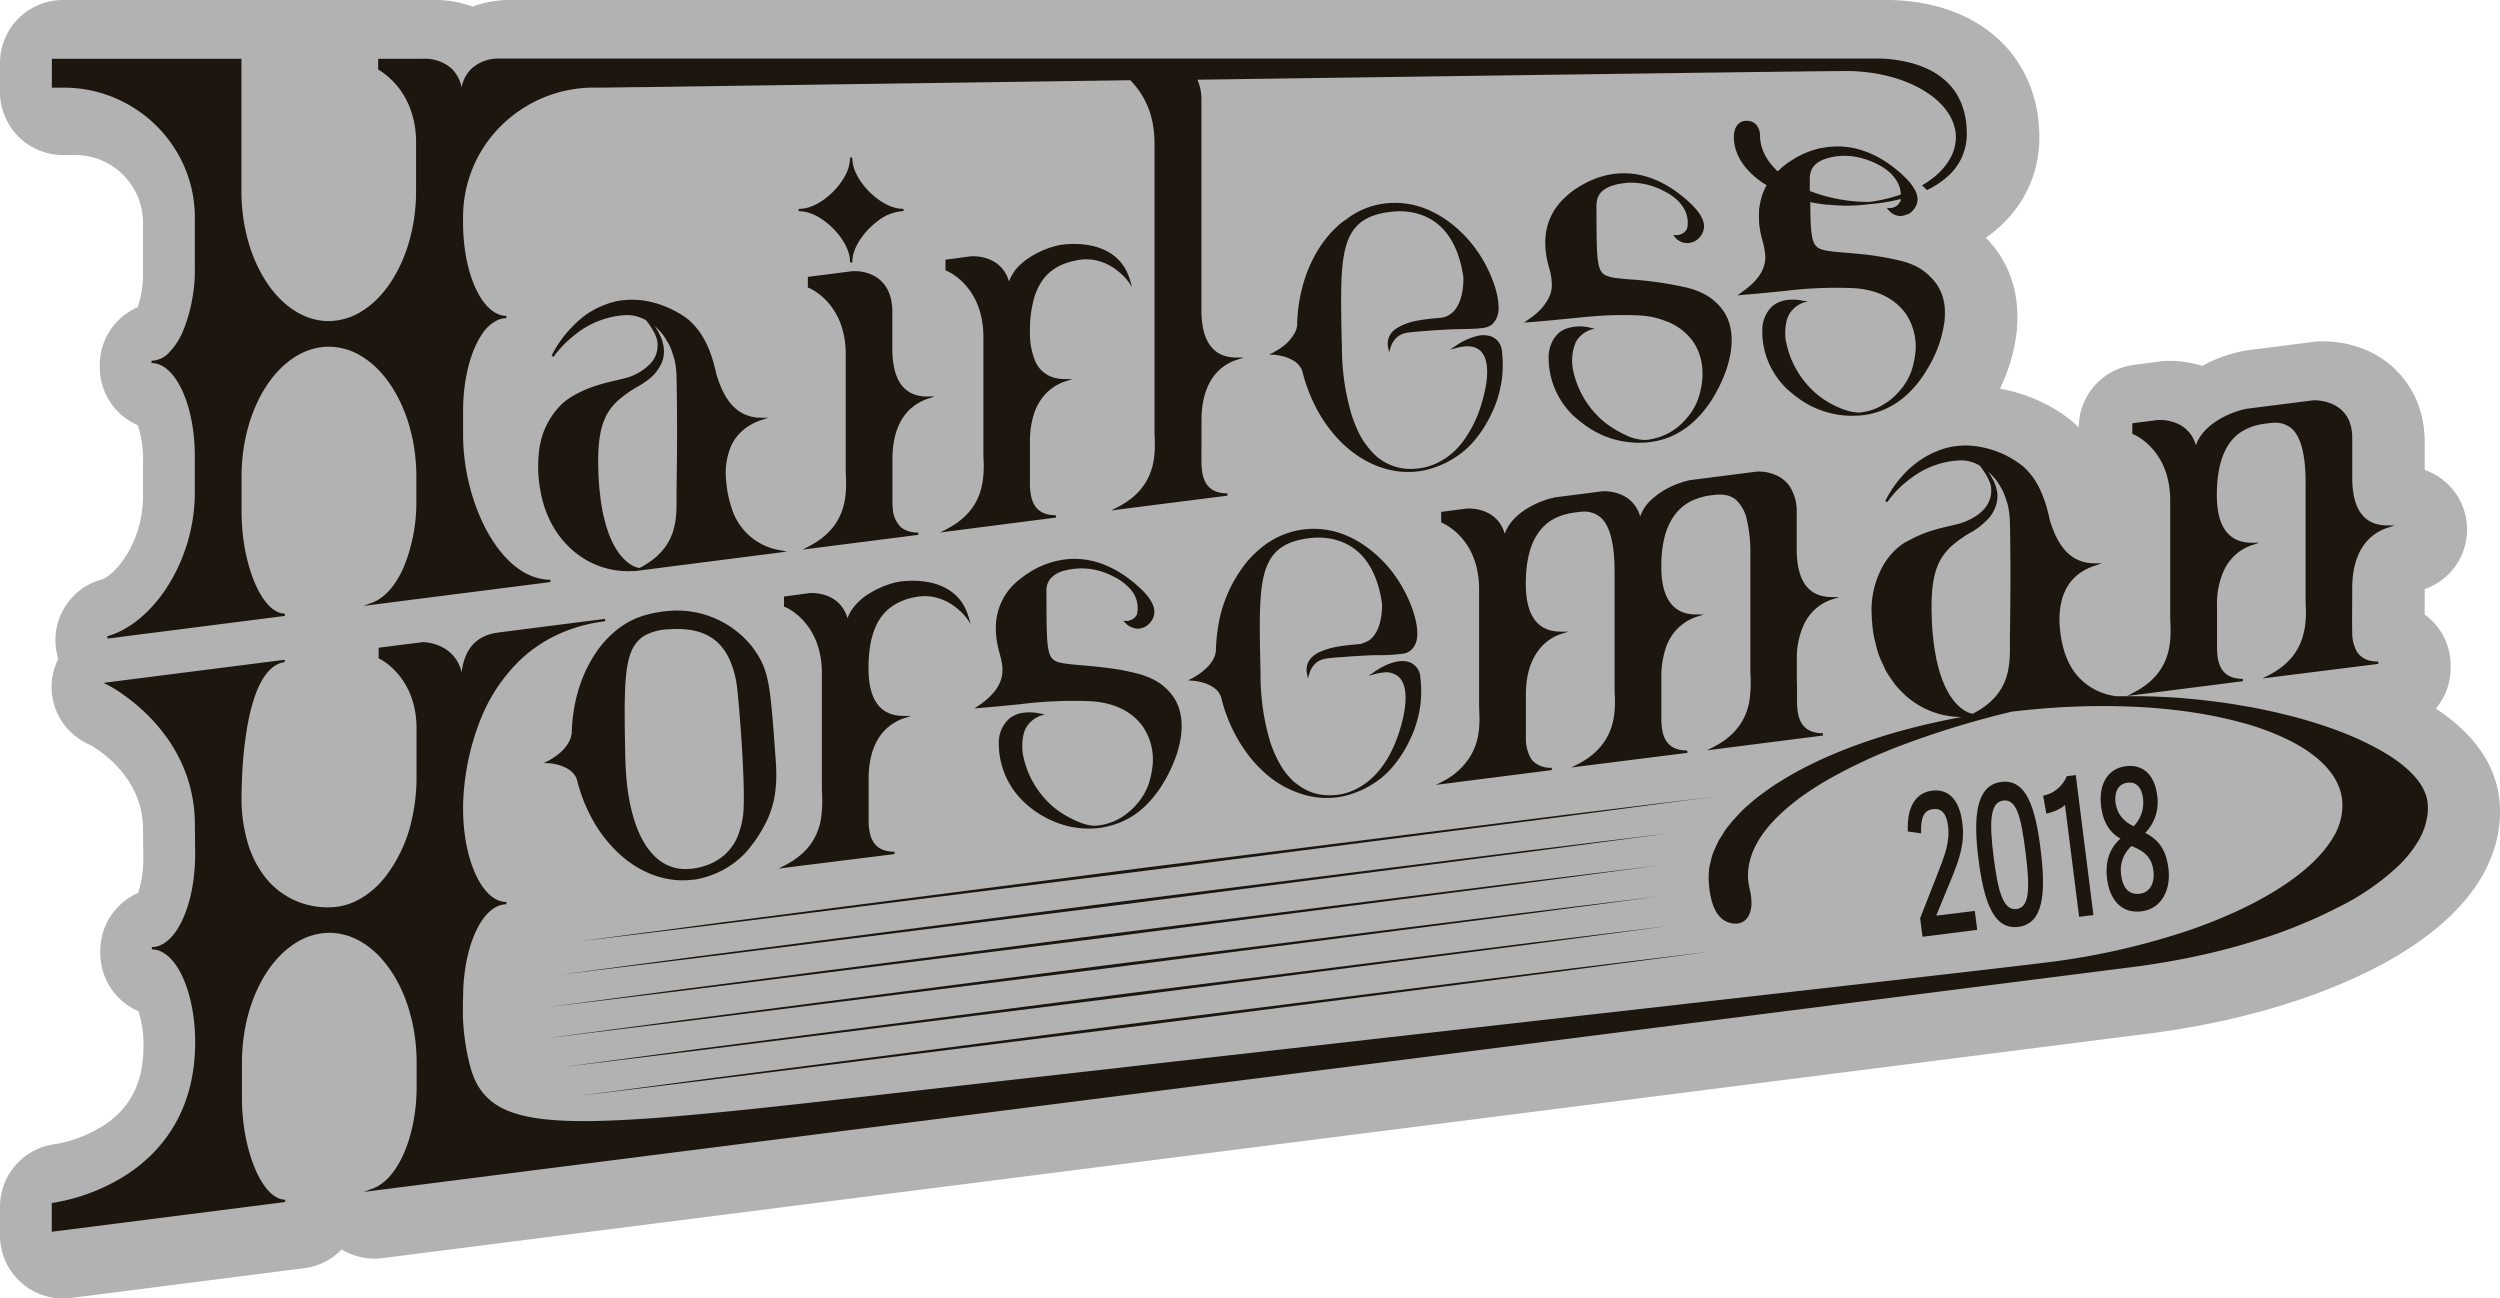 <svg xmlns="http://www.w3.org/2000/svg" viewBox="0 0 723 375.51"><g id="fed968cb-74dd-4b89-a2d2-bfba54cbdd8b" data-name="Warstwa 2"><g id="b4f2e8dc-1909-4b30-bf63-b5963f025b4b" data-name="Warstwa 1"><path d="M722.77,230.89c-1.15-9.61-6.93-18.09-17.19-25.22-.36-.26-.77-.5-1.15-.75A18.14,18.14,0,0,0,708.7,192l0-.67a18.22,18.22,0,0,0-7.48-13.6c0-1.75,0-6.32,0-6.37,0-.39,0-.72,0-1a18.23,18.23,0,0,0,0-34.45v-8c0-10.76-4.73-17.5-8.69-21.26C685,99.49,675.69,98.72,672,98.72c-.82,0-1.32,0-1.45,0-.4,0-.8.06-1.19.11l-19.57,2.49a41.65,41.65,0,0,0-12.93,4.5,30.79,30.79,0,0,0-9.45-1.45,20.92,20.92,0,0,0-2.21.09l-.73.08-7.38,1a18.21,18.21,0,0,0-15.91,18.07v0l-.2-.2-.14-.13c-3.28-3.29-11.58-9-22.45-10.85,6.83-14.34,6.76-28.74-.41-39.23a34.88,34.88,0,0,0-3.66-4.43c10.14-7.15,15.71-17.73,15.46-29.9-.24-11.15-4.4-20.73-12-27.69C567.11,1.46,553.08,0,545.68,0c-.72,0-1.31,0-1.77,0H147.3a30.6,30.6,0,0,0-10.64,1.92A30.5,30.5,0,0,0,126,0H18.23A18.23,18.23,0,0,0,0,18.26v8.35A18.23,18.23,0,0,0,18.23,44.84h3.33a19.6,19.6,0,0,1,19.8,19.33v14.5a31.36,31.36,0,0,1-1.5,10.15,18.23,18.23,0,0,0-11,16.73v.68a18.24,18.24,0,0,0,11,16.74,31.26,31.26,0,0,1,1.5,10.15v10.15c0,14.76-9,23.5-11.8,24.26a18.22,18.22,0,0,0-13.18,21.14l.13.66c.08.42.24.81.35,1.22A18.08,18.08,0,0,0,25.19,215l.82.4c1.29.7,15.3,8.64,15.35,24.28l.08,8.41a31,31,0,0,1-1.5,10.15A18.23,18.23,0,0,0,29,275v.68a18.23,18.23,0,0,0,11,16.73,31.08,31.08,0,0,1,1.5,10.15c0,10.6-3.91,18.2-12,23.23a39.38,39.38,0,0,1-13.3,5.07H16.1A18.23,18.23,0,0,0,0,348.93v8.35a18.21,18.21,0,0,0,18.23,18.23,19.89,19.89,0,0,0,2.31-.14L88,366.76a18.19,18.19,0,0,0,10.81-5.43A18.19,18.19,0,0,0,108.3,364a20.22,20.22,0,0,0,2.32-.15l29.73-3.79,479.18-60.91c26.71-3.2,51.59-10.53,70.05-20.64C721.34,261.14,724,241.21,722.77,230.89Z" fill="#b2b2b2"/><path d="M560,264.8l0-.12,3.9-9.46c2.88-6.95,4.37-11.29,3.61-17.27-.85-6.76-4.09-9.88-8.77-9.29-4.28.54-7.34,4.11-7,11.8l3.83.54c-.09-3.91.45-6.65,3.46-7,2.33-.29,3.87,1.1,4.33,4.74.6,4.75-.79,8.33-3.5,15.2l-4.55,11.6.67,5.37,15.83-2-.69-5.48Z" fill="#1d160f"/><path d="M578.8,226.13c-7.19.91-8.23,9.62-6.65,22.14s4.38,20.69,11.57,19.78,8.06-9.54,6.4-22.62C588.62,233.52,586,225.22,578.8,226.13Zm4.38,36.76c-3.92.5-5.39-5.28-6.62-15.07-1.28-10.11-1.08-15.82,2.81-16.31s5.16,5,6.4,14.81C587.07,256.61,587.06,262.4,583.18,262.89Z" fill="#1d160f"/><path d="M597.7,224.48a9.32,9.32,0,0,1-6.82,5.63l.91,5.17c1.2-.15,4.3-1.28,5.4-2.5l4.09,32.37,4.14-.52-5.11-40.48Z" fill="#1d160f"/><path d="M619.37,263.55c5.67-.72,8.53-6.13,7.73-12.45-.76-6-3.27-8.39-6.68-10.23a12.81,12.81,0,0,0,3.42-10.94c-.72-5.7-4-9-9.06-8.34s-8,5-7.1,11.85c.53,4.2,2.45,7.42,5.57,9.07-3,2.71-4.54,6.37-3.87,11.68C610.1,259.89,613.27,264.32,619.37,263.55Zm-7.55-31.48c-.4-3.19.94-5.4,3.41-5.71,2.65-.34,4.13,1.41,4.52,4.54a9.74,9.74,0,0,1-2.7,8.06C614.41,237.65,612.28,235.7,611.82,232.07Zm1.63,21a9.22,9.22,0,0,1,3-8.4c2.69,1.14,5.74,2.52,6.32,7.1.39,3.13-.65,6.28-3.95,6.69S613.88,256.52,613.45,253.11Z" fill="#1d160f"/><polygon points="453.74 235.51 412.73 240.66 330.7 250.97 248.71 261.58 207.72 266.89 166.74 272.34 207.77 267.33 248.79 262.18 330.81 251.87 412.8 241.26 453.79 235.95 494.77 230.5 453.74 235.51" fill="#1d160f"/><polygon points="402.7 250.87 322.4 260.96 242.14 271.35 202.01 276.55 161.9 281.89 202.07 276.99 242.22 271.94 322.52 261.86 402.78 251.47 442.91 246.27 483.02 240.93 442.86 245.83 402.7 250.87" fill="#1d160f"/><polygon points="238.89 281.3 319.17 271.21 399.41 260.83 439.53 255.63 479.63 250.29 439.47 255.19 399.33 260.23 319.05 270.32 238.81 280.71 198.69 285.9 158.59 291.24 198.75 286.34 238.89 281.3" fill="#1d160f"/><polygon points="238.89 290.23 319.17 280.15 399.41 269.76 439.53 264.56 479.63 259.23 439.47 264.13 399.33 269.17 319.05 279.25 238.81 289.64 198.69 294.84 158.59 300.17 198.75 295.27 238.89 290.23" fill="#1d160f"/><polygon points="242.22 298.74 322.52 288.65 402.78 278.26 442.91 273.06 483.02 267.73 442.86 272.63 402.7 277.67 322.4 287.76 242.14 298.15 202.01 303.34 161.9 308.68 202.07 303.78 242.22 298.74" fill="#1d160f"/><polygon points="248.79 306.83 330.81 296.52 412.8 285.92 453.79 280.61 494.77 275.16 453.74 280.17 412.73 285.32 330.7 295.63 248.71 306.24 207.72 311.55 166.74 317 207.77 311.98 248.79 306.83" fill="#1d160f"/><path d="M165.34,212.15h0c0,.14-.08.28-.1.42a6.69,6.69,0,0,1-.7,1.95,9.91,9.91,0,0,1-1.37,2c-.07.07-.12.16-.19.23a17,17,0,0,1-2.81,2.31c-.6.4-1.13.71-1.43.87l-.3.16-1.19.58,1.33.06.34,0c1.48.15,7.26,1,8.08,5.36h0a47,47,0,0,0,4.75,11.63,39.37,39.37,0,0,0,7.11,9c5.37,5,11.87,7.87,18.6,7.87h0a22.93,22.93,0,0,0,3-.19l.34,0a26.55,26.55,0,0,0,11.64-4.94,24.71,24.71,0,0,0,4.76-4.77,38.3,38.3,0,0,0,5-8.29c2-4.69,2.65-9.62,2.14-16.51l-.16-2.26c-1.5-20.33-1.77-24-6.65-30.58a27.78,27.78,0,0,0-23.92-10.39,34.69,34.69,0,0,0-6.9,1.21C174.46,181.2,165.69,195.31,165.34,212.15Zm18-25.22a8.58,8.58,0,0,1,3.19-3.17,15.41,15.41,0,0,1,6.59-1.76h.12c.88-.06,1.74-.1,2.56-.1,6.42,0,11,2.08,13.87,6.45a16.85,16.85,0,0,1,1.55,2.89,29.07,29.07,0,0,1,1.93,7.46c.54,4.24,2.39,26.76,1.88,35.62a24.08,24.08,0,0,1-.6,4.07c-.13.57-.3,1.08-.46,1.61a14.67,14.67,0,0,1-7.48,9.31,18.31,18.31,0,0,1-6.37,1.92H200a17.44,17.44,0,0,1-1.75.1c-9.23,0-15.36-9.3-17-25.26q-.34-3.42-.42-7.25l-.06-3.33c-.12-6.29-.18-11.47,0-15.72,0-1.06.1-2.06.17-3C181.24,192.37,182,189.21,183.3,186.93Z" fill="#1d160f"/><path d="M231.29,61.11c6.25,0,14.53,8.28,14.53,14.53a.34.34,0,0,0,.34.34h0a.34.34,0,0,0,.34-.34c0-3.9,3.23-8.6,7.18-11.58a13,13,0,0,1,7.34-3,.34.34,0,0,0,.34-.34h0a.34.34,0,0,0-.34-.33c-6.24,0-14.52-8.29-14.52-14.53a.34.34,0,0,0-.34-.34h0a.34.34,0,0,0-.34.34,10.77,10.77,0,0,1-1.39,4.9c-2.63,5-8.46,9.63-13.14,9.63a.34.34,0,0,0-.34.33h0A.34.34,0,0,0,231.29,61.11Z" fill="#1d160f"/><path d="M188.24,105a15.44,15.44,0,0,1-6.68,4.15c-.84.26-1.89.51-3.11.79-3.71.86-8.78,2-13.57,5.06a14.59,14.59,0,0,0-1.31.94,17.56,17.56,0,0,0-1.67,1.5,22.32,22.32,0,0,0-6,13,38.17,38.17,0,0,0,.42,11.64,33.35,33.35,0,0,0,1.29,5c3.82,11,13.16,18.11,24.1,18.11h0c.53,0,1.08-.07,1.63-.1l-.28.14h0l40.65-5.21,3.91-.5-2-.4a17.53,17.53,0,0,1-14.09-12.4A32.26,32.26,0,0,1,210,139a20.08,20.08,0,0,1,1.5-10.16,13,13,0,0,1,4.43-5.23,16,16,0,0,1,4.3-2.15l1.39-.45.66-.21h-2.15a11.26,11.26,0,0,1-5.29-1.22c-4.44-2.3-6.48-7.4-7.69-11.48-2.1-9.82-5.63-13.28-7.33-15l-.29-.27c-1.22-1.23-9.5-7.18-19.33-6a15.84,15.84,0,0,0-3.29.64c-.39.11-.81.24-1.26.4a25.88,25.88,0,0,0-4,1.79c-.73.41-1.47.85-2.23,1.38A27.24,27.24,0,0,0,166,94a33.17,33.17,0,0,0-6.48,8.87l.59.34a18.54,18.54,0,0,1,1.37-1.81c.45-.53,1-1.15,1.66-1.82a34.12,34.12,0,0,1,3-2.66,25.71,25.71,0,0,1,14.27-5.76,10.46,10.46,0,0,1,4.82.7l.18.07c.16.06.49.21,1,.46l.43.22a.86.86,0,0,1,.07.1c3.07,3.92,3.19,6,3.2,6.11a7.75,7.75,0,0,1-.75,4.54A8.62,8.62,0,0,1,188.24,105Zm2.21-8.92-.23-.41a16.65,16.65,0,0,0-.93-1.42h0a16.75,16.75,0,0,1,1.87,1.89c.15.18.3.35.45.54A18.31,18.31,0,0,1,193,98.83c.2.34.41.67.59,1a19.87,19.87,0,0,1,1,2.64c.14.46.31.86.43,1.35a24.61,24.61,0,0,1,.63,4.92v0c.35,15.24,0,33.44,0,33.63,0,.46,0,.93,0,1.41h0c.06,6.64.12,14.89-10.66,20.46l-.06,0-.13,0-.23-.05-.13,0a3.25,3.25,0,0,1-.42-.13l-.13-.05a5.34,5.34,0,0,1-.58-.25l-.14-.06c-.22-.11-.45-.24-.7-.39l-.15-.1c-.25-.16-.51-.35-.78-.56l-.17-.13a11,11,0,0,1-.83-.75l-.2-.2c-.27-.28-.55-.6-.84-.94-.07-.1-.15-.18-.22-.28-.27-.35-.55-.74-.82-1.16-.09-.13-.17-.24-.25-.38-.26-.42-.52-.89-.78-1.38l-.27-.51c-.24-.49-.48-1-.71-1.61-.09-.22-.19-.43-.28-.66-.22-.57-.43-1.21-.63-1.85-.1-.28-.19-.54-.28-.84-.19-.65-.36-1.37-.54-2.09-.08-.36-.18-.68-.26-1-.16-.74-.29-1.56-.43-2.38-.07-.42-.16-.8-.22-1.25-.13-.88-.23-1.85-.33-2.81-.05-.45-.12-.85-.16-1.32-.12-1.35-.2-2.8-.26-4.31,0-.13,0-.23,0-.36-.41-11.28,1.23-16.64,5.87-20.8a34.55,34.55,0,0,1,5.67-3.93,23.21,23.21,0,0,0,3-2,12.42,12.42,0,0,0,3.69-4.62,8.63,8.63,0,0,0,.62-4.83c0-.25-.1-.47-.15-.7a11.12,11.12,0,0,0-.38-1.43c-.08-.22-.16-.43-.26-.64A12.52,12.52,0,0,0,190.45,96.12Z" fill="#1d160f"/><path d="M305.39,149.68h0l-.05-.68c-5.61,0-7-3.52-7.39-7.09-.05-.51-.08-1-.09-1.52s0-.87,0-1.42c0-3.31,0-9,0-10.66,0-.28,0-.44,0-.45a26.36,26.36,0,0,1,1.06-7.81,15.13,15.13,0,0,1,4.26-6.93c.13-.12.26-.19.39-.31a13.8,13.8,0,0,1,4.52-2.52l2.05-.66H308a11.93,11.93,0,0,1-2.37-.22,8.4,8.4,0,0,1-6.33-5.19,21,21,0,0,1-1.43-8.4,33.59,33.59,0,0,1,1.24-9.77c2.36-7.74,7.67-9.9,12.45-10.8a14,14,0,0,1,3.23-.24c7.13.33,11.39,6.26,11.44,6.33L327.38,83h0l-.56-1.94c-2.65-9.12-11.16-10.55-16.44-10.51a27.9,27.9,0,0,0-3.86.3,25.87,25.87,0,0,0-8.77,3.62,18.38,18.38,0,0,0-2.94,2.3,12.4,12.4,0,0,0-3,4.64c-2.06-7-8.85-7.34-10.58-7.3h-.41l-7.38,1v3.1l.21.08c.11,0,10.75,4.22,10.75,19.24v33.66l0,.32c0,.79.07,1.62.09,2.49s0,2-.07,3c-.35,5.51-2.33,11.78-10.82,16.11l-.88.45-.85.43h0Z" fill="#1d160f"/><path d="M417.27,91.82c-.44.07-1.12.14-2,.21s-2,.19-3.21.35a35.92,35.92,0,0,0-3.69.67,18.42,18.42,0,0,0-2.77,1,10.53,10.53,0,0,0-1.6.85c-.18.12-.38.22-.54.34a5.76,5.76,0,0,0-1.13,1.13h0a5.06,5.06,0,0,0-.86,4.18l.26,1.36h0l.4-1.32a6.13,6.13,0,0,1,2.26-3.34,5.54,5.54,0,0,1,2.38-1c1.19-.21,5.14-.54,8.89-.78,2.32-.14,4.56-.26,6-.28,6.92-.13,8.88-.16,10.31-1.86a6.48,6.48,0,0,0,.59-.84,7.17,7.17,0,0,0,.82-4c-.16-4.81-3-11.64-6.59-16.47-.1-.16-9.13-13.63-23.75-13.34a22.63,22.63,0,0,0-13.83,4.86c-.44.32-.92.58-1.35.94-7.62,6.33-12.48,17.17-12.73,29.58a6.09,6.09,0,0,1-.43,1.69,12.24,12.24,0,0,1-4.38,4.93c-.61.42-1.1.72-1.48.93s-.6.33-.61.34l-.61.3-.59.28,1.33.06a14.08,14.08,0,0,1,2.45.4,11.55,11.55,0,0,1,2.92,1.1,6.34,6.34,0,0,1,2.43,2.23,5.07,5.07,0,0,1,.63,1.66h0c3.36,12.76,11.24,22.42,20.65,26.45a25.45,25.45,0,0,0,4.82,1.53,23.92,23.92,0,0,0,5,.53,22.89,22.89,0,0,0,3-.19h0a18.19,18.19,0,0,0,2.14-.39,27.26,27.26,0,0,0,9.84-4.59c5.24-3.85,8.35-9.84,9.73-13.06a32,32,0,0,0,2.16-7.32c.06-.34.14-.69.18-1a33.2,33.2,0,0,0,.07-8.17,5,5,0,0,0-2.77-4.34,7.08,7.08,0,0,0-4.69-.19A18.84,18.84,0,0,0,421,100l-1.11.76-.52.35h0l1.91-.5c3.18-.85,5.53-.52,7,1,1.14,1.18,1.74,3.06,1.8,5.53a22.37,22.37,0,0,1-.33,4.14,39.79,39.79,0,0,1-1.14,4.93A34.88,34.88,0,0,1,423,127.8a23.42,23.42,0,0,1-2.19,2.47,19.56,19.56,0,0,1-5.51,3.78,17.82,17.82,0,0,1-2.82,1,18.07,18.07,0,0,1-2,.4l-.22,0h-.08A15.14,15.14,0,0,1,398,131.91a23.33,23.33,0,0,1-5.76-8.36,38.08,38.08,0,0,1-1.4-3.75,68.16,68.16,0,0,1-2.75-19.17L388,97.4c-.18-9.19-.32-16.36.39-21.82.59-4.54,1.77-7.89,4-10.23s5.51-3.66,10.31-4.14c5.25-.53,17.75.26,20.5,18.87,0,.08.34,5.8-2.25,9.29A6.24,6.24,0,0,1,417.27,91.82Zm-30.06-2.88Z" fill="#1d160f"/><path d="M344.85,196.86a14.26,14.26,0,0,1,2.46.4c2.27.55,5.39,1.88,6,5h0a45.19,45.19,0,0,0,8,16.5,36.81,36.81,0,0,0,3.81,4.14,28.85,28.85,0,0,0,13.61,7.34,23.89,23.89,0,0,0,5,.53h0a22.78,22.78,0,0,0,3-.19h0a22.74,22.74,0,0,0,5-1.27,27.5,27.5,0,0,0,4.74-2.24c.73-.44,1.46-.92,2.2-1.47a23.69,23.69,0,0,0,3.54-3.21,34.44,34.44,0,0,0,4.83-7c.56-1.08,1-2.06,1.36-2.86a34,34,0,0,0,1.61-4.74,30.27,30.27,0,0,0,1-7.43,36.17,36.17,0,0,0-.23-4.35,5,5,0,0,0-2.76-4.34c-2.57-1.18-6.43-.21-10.6,2.65l-1.63,1.11,1.91-.51a14.21,14.21,0,0,1,2.22-.41,5.6,5.6,0,0,1,4.76,1.4c2.29,2.35,2.41,7.53.33,14.6-2,6.8-4.88,11.24-7.85,14.12a19.24,19.24,0,0,1-6.46,4.23,16.15,16.15,0,0,1-1.87.61c-.56.14-1,.23-1.37.29l-.65.11-.22,0a18,18,0,0,1-3.43.07,14.61,14.61,0,0,1-8-3.14c-.25-.2-.53-.34-.77-.55a20.54,20.54,0,0,1-4.1-5.07,34.07,34.07,0,0,1-3.06-7A68.14,68.14,0,0,1,364.54,195l-.06-3.24c-.18-9.18-.31-16.35.39-21.81.78-6,2.62-9.89,6.51-12.14a13.47,13.47,0,0,1,1.91-.91c.46-.18.93-.34,1.42-.48a24.59,24.59,0,0,1,4.46-.84c5.26-.53,17.76.25,20.5,18.87a19.36,19.36,0,0,1-.13,3.22c0,.15-.05.3-.07.45-.35,2.44-1.25,5.48-3.57,7.1a5.85,5.85,0,0,1-1.24.56,6.07,6.07,0,0,1-.93.41l-.83.1-1.15.11c-.86.08-1.91.18-3,.33q-1,.12-2,.3a21.88,21.88,0,0,0-4.63,1.33,7.91,7.91,0,0,0-3.26,2.32,5.13,5.13,0,0,0-.87,4.19l.26,1.36h0l.4-1.33a6.54,6.54,0,0,1,1.73-3,5.25,5.25,0,0,1,1.31-.9,6.11,6.11,0,0,1,1.6-.5c.26-.05.68-.1,1.19-.16.84-.09,2-.19,3.22-.3l.32,0c3.47-.28,7.84-.54,10.18-.58A47.39,47.39,0,0,0,406,189a4.44,4.44,0,0,0,1.81-.77,5.13,5.13,0,0,0,1.25-1.47,5.06,5.06,0,0,0,.67-1.77c.93-4.71-2.3-13.07-6.44-18.7,0,0-.21-.32-.58-.8-2.21-2.92-10.64-12.79-23.17-12.55a23.78,23.78,0,0,0-15.11,5.75,29.07,29.07,0,0,0-3.59,3.52,39.42,39.42,0,0,0-8.7,20,50,50,0,0,0-.51,6.08c-.22,2.31-1.88,4.24-3.51,5.61l-.37.31c-.59.46-1.13.84-1.61,1.15-.8.5-1.39.81-1.41.82l-1.19.58h0Zm18.82-13.56Z" fill="#1d160f"/><path d="M442,93.2h.1c2.53-.2,4.76-.4,6.8-.59l5.12-.5,4.7-.46c3.43-.31,6.45-.51,9.91-.53h.11c1.62,0,3.34,0,5.27.1a24.12,24.12,0,0,1,7.71,1.63,16.56,16.56,0,0,1,7.87,5.87c3.07,4.45,3.62,10.35,1.53,16.6a17.5,17.5,0,0,1-3.31,5.59,17.32,17.32,0,0,1-11.94,6.33,13.41,13.41,0,0,1-5.94-1.52,32.5,32.5,0,0,1-5-2.93,26.31,26.31,0,0,1-10.06-16.11,13.75,13.75,0,0,1,.63-7.16c.09-.21.16-.45.26-.63A7.37,7.37,0,0,1,457,97.22a8.13,8.13,0,0,1,2.41-1.63l.45-.18,1.29-.39h0l-1.32-.26a12,12,0,0,0-7.09.37,7.64,7.64,0,0,0-1.74,1,7.52,7.52,0,0,0-1,1,8.14,8.14,0,0,0-1.3,2.12,10.31,10.31,0,0,0-.83,3.5,23.17,23.17,0,0,0,6,16.28c.71.8,1.21,1.23,1.22,1.25,3.85,3.45,9.41,7.46,18.24,7.75h.86c8.52,0,14.42-4.21,18.38-9a33.7,33.7,0,0,0,3.34-4.85c5.45-9.49,6.41-18.51,2.56-24.14-2.33-3.39-5.62-5.56-10.38-6.8a104.21,104.21,0,0,0-16.76-2.44c-1.42-.12-2.55-.22-3.28-.31a12.76,12.76,0,0,1-3.62-.81c-2.65-1.26-2.67-4.7-2.73-17.68V60a8.19,8.19,0,0,1,.28-2.54,4.3,4.3,0,0,1,.39-.92,5,5,0,0,1,1.61-1.74,7.72,7.72,0,0,1,1.35-.75,12.29,12.29,0,0,1,1.81-.62,18.06,18.06,0,0,1,2.82-.48c.16,0,.31-.07.47-.08a20.2,20.2,0,0,1,10.18,2.08c8,3.76,7.67,9.14,7.38,10.72-.05.26-.09.44-.1.48A3.46,3.46,0,0,1,484.66,68l-.78-.06h0l.49.61A4.56,4.56,0,0,0,488,70.31a4.85,4.85,0,0,0,3.79-2h0c2.16-2.88.9-6.22-4-10.49-9.95-8.78-21-10.11-31.25-3.74a24,24,0,0,0-5.28,4.38c-4.24,4.83-5.4,11-3.44,18.34l.15.56a17.63,17.63,0,0,1,.83,5.1,9.46,9.46,0,0,1-.23,1.87,10.17,10.17,0,0,1-1.51,3.23,14.3,14.3,0,0,1-2.46,2.84,25,25,0,0,1-2.81,2.16l-1.07.73h0Z" fill="#1d160f"/><path d="M325.39,180.07a4.5,4.5,0,0,0,2.06,1.4,4.27,4.27,0,0,0,1.57.35,4.84,4.84,0,0,0,3.79-2,4.61,4.61,0,0,0,1-3.46,5.54,5.54,0,0,0-.33-1.27c-.65-1.73-2.17-3.63-4.6-5.77-6.22-5.48-12.89-8.06-19.5-7.66a24.78,24.78,0,0,0-11.75,3.93,25.89,25.89,0,0,0-2.9,2.08A17.52,17.52,0,0,0,288,181.37a21.67,21.67,0,0,0,.2,3.37,27.48,27.48,0,0,0,.72,3.59l.15.55c.84,3.13,1.84,6.83-1.38,11a20.4,20.4,0,0,1-4.8,4.26l-1.07.72h0l1.29-.1,3.44-.29c3.25-.29,6-.56,8.48-.81a122.39,122.39,0,0,1,20-.88c6.91.28,12.44,2.94,15.58,7.49a16.93,16.93,0,0,1,2.6,12,24.47,24.47,0,0,1-1.07,4.61,17.56,17.56,0,0,1-3.24,5.51,19.34,19.34,0,0,1-3.87,3.52,16.2,16.2,0,0,1-8.14,2.88c-2.6.17-6.2-1.49-8.79-3-.87-.51-1.62-1-2.18-1.42a23.65,23.65,0,0,1-4.07-3.76,26.51,26.51,0,0,1-6-12.34c-.48-2.84-.11-6.05.89-7.8a7.3,7.3,0,0,1,1.28-1.65,7.5,7.5,0,0,1,2-1.44c.25-.12.41-.22.55-.27l.27-.1,1.29-.4-1.32-.26a14.38,14.38,0,0,0-4.91-.22,8.1,8.1,0,0,0-3.92,1.63,9,9,0,0,0-3.05,5.8c-.06.44-.06.73-.07.79a23.3,23.3,0,0,0,7.19,17.52,28.76,28.76,0,0,0,12.21,6.9,26.89,26.89,0,0,0,6,.85l.87,0a24.29,24.29,0,0,0,3.7-.31c.44-.07.85-.18,1.27-.27a22.91,22.91,0,0,0,11.25-6.09,32.54,32.54,0,0,0,5.49-7.18c5.45-9.49,6.4-18.52,2.56-24.14-2.33-3.4-5.62-5.56-10.38-6.81-1.42-.37-2.9-.69-4.4-1-4.48-.8-9.05-1.19-12.36-1.47-1.43-.13-2.55-.22-3.28-.32-6.26-.84-6.26-1.17-6.35-18.49v-2c0-.26,0-.54,0-.84a5.27,5.27,0,0,1,1.3-3.52,8.21,8.21,0,0,1,4.13-2.21,19.31,19.31,0,0,1,13.47,1.52,16,16,0,0,1,5.07,3.57,8.2,8.2,0,0,1,2.21,7.63,3.39,3.39,0,0,1-2.11,1.74,3.49,3.49,0,0,1-1.06.15l-.78-.06h0Z" fill="#1d160f"/><path d="M616.86,200.39l-1.73.89h0L648.65,197l0-.67c-6.42,0-7.37-4.61-7.49-8.62,0-1.16,0-3.19,0-5.29v-2.09c0-1.37,0-2.64,0-3.58s0-1.54,0-1.57a23,23,0,0,1,2.23-10.68,14,14,0,0,1,3.09-4.05,13.13,13.13,0,0,1,3.38-2.23,13.31,13.31,0,0,1,1.53-.6l2-.66h-2.15c-3.36,0-5.89-1.17-7.59-3.47s-2.54-5.76-2.54-10.34c0-8.31,2-13.23,4.63-16.19a12.75,12.75,0,0,1,2.14-1.87,15.87,15.87,0,0,1,6.9-2.51c.72-.11,1.43-.21,2.13-.26a7.45,7.45,0,0,1,5.75,1.54c2.08,1.79,3.36,5.17,3.87,10.27.17,1.7.25,3.59.25,5.68v33.66l0,.33c0,.78.07,1.61.09,2.48v0a30.42,30.42,0,0,1-.31,5.21c-.05.34-.14.68-.21,1-.94,4.6-3.52,9.36-10.37,12.85l-1.73.88h0l3.79-.48L687.8,192h0l0-.68a10.88,10.88,0,0,1-2.16-.2,6.22,6.22,0,0,1-3-1.46,6.06,6.06,0,0,1-1-1.14,11.58,11.58,0,0,1-1.38-5.81c-.07-2.32,0-8.14,0-10.95,0-1,0-1.56,0-1.58a31.13,31.13,0,0,1,.28-4.27c1.28-9.08,6.61-12.22,10-13.3l2-.66H690.4c-6.72,0-10.13-4.64-10.13-13.81V126.68c0-3.44-1-6.14-3-8-3.3-3.13-8.07-2.92-8.29-2.91l-19.19,2.44a19,19,0,0,0-3,.79c-3.89,1.33-9.86,4.36-11.75,9.76a9.46,9.46,0,0,0-4.48-5.83,11.12,11.12,0,0,0-1.86-.82,13.22,13.22,0,0,0-4.24-.65l-.41,0-.94.12-6.44.83h0v3.09l.22.08c.09,0,8.25,3.24,10.28,14.11a27.9,27.9,0,0,1,.46,5.14v33.65l0,.33c0,.78.07,1.62.09,2.49C627.87,187.36,627,195.25,616.86,200.39Z" fill="#1d160f"/><path d="M56.35,62.9V77.41A47.25,47.25,0,0,1,53.1,95.33,19.83,19.83,0,0,1,49,101.84a3.65,3.65,0,0,1-.31.36,7.17,7.17,0,0,1-4.86,2.12h0V105c6.9,0,12.51,12.07,12.51,26.91v10.16a51,51,0,0,1-8.11,27.87C43.43,177.3,37.09,182.35,31,184l.13.67,25.62-3.27,25.62-3.27h0l0-.34,0-.34c-3.27,0-6.4-3.51-8.71-8.95-.29-.68-.56-1.39-.82-2.12a51.28,51.28,0,0,1-2.38-9.95,59.5,59.5,0,0,1-.6-8.45V137.86c0-20.73,11.34-37.59,25.27-37.59a18.24,18.24,0,0,1,9.82,3,24.27,24.27,0,0,1,4.29,3.47,30,30,0,0,1,3,3.56c5,6.87,8.17,16.68,8.17,27.6v6.84a49.48,49.48,0,0,1-3.57,19.08c-2.25,5.24-5.4,9-9.06,10.41l-2.69,1,54.1-6.9,0-.67c-14.45,0-25.26-22.11-25.26-41.87v-6.93c0-7.42,1.41-14.15,3.67-19a23.64,23.64,0,0,1,1.85-3.29,11.19,11.19,0,0,1,4.47-4,6.19,6.19,0,0,1,2.52-.55v-.68h0c-2.59,0-5-1.7-7-4.6a23.64,23.64,0,0,1-1.85-3.29c-2.26-4.87-3.67-11.6-3.67-19l0-1.44A37.16,37.16,0,0,1,142.5,39q1.17-1.4,2.46-2.67a38.18,38.18,0,0,1,26.9-11h3l9.23-.13,1.75,0,20.29-.29,5.91-.09,114.83-1.62c.43.43.88.92,1.33,1.45.22.27.44.56.66.85a20.89,20.89,0,0,1,1.54,2.24c.09.14.17.3.25.45A24.65,24.65,0,0,1,332,31c.09.24.19.47.28.72a24.72,24.72,0,0,1,1.05,3.78c.05.27.09.55.13.83a27.8,27.8,0,0,1,.42,4.72l0,50.08v34c.26,5.48.63,13.41-7,19.24a23.88,23.88,0,0,1-3.79,2.36l-1.73.89L355,143.34h0l-.05-.67c-6.41,0-7.36-4.61-7.48-8.62,0-1.16-.05-3.19,0-5.29h0c0-1.39,0-2.81,0-4v0c0-1.81,0-3.14,0-3.18,0-9.3,3.61-13.84,7-16a13.66,13.66,0,0,1,3.21-1.52l2.05-.66h-2.15c-6.72,0-10.13-4.64-10.13-13.8l0-60.71a14.07,14.07,0,0,0-1.15-5.84c87.18-1.22,177.76-2.5,187.62-2.5,1.09,0,2.17,0,3.24.1,16,1,28.48,9.18,28.48,19.1a12.61,12.61,0,0,1-1.94,6.54,18.4,18.4,0,0,1-3.71,4.38,24.32,24.32,0,0,1-2,1.56c-.68.48-1.39.93-2.15,1.37h0l.51.47h0l.32.3s.12.1.1.11l.52.49a24.69,24.69,0,0,0,6.41-4.35A16.23,16.23,0,0,0,568.78,38a22.43,22.43,0,0,0-1.63-8.27,17.48,17.48,0,0,0-4.46-6.35A21.76,21.76,0,0,0,556,19.31a31.45,31.45,0,0,0-3.52-1.16,39.11,39.11,0,0,0-10.41-1.22l-.61,0H336.94c-.55,0-.9,0-1,0H144.64l-.27,0h0a11.64,11.64,0,0,0-7.88,2.8,10.28,10.28,0,0,0-3,5.55,10.21,10.21,0,0,0-3-5.55A11.64,11.64,0,0,0,122.36,17h-13v3.1l.18.1a22.23,22.23,0,0,1,9.12,11.3,26.15,26.15,0,0,1,1.21,4.39,29.22,29.22,0,0,1,.46,5.22V55.23c0,10.91-3.17,20.72-8.17,27.6a31.71,31.71,0,0,1-3,3.56,24.72,24.72,0,0,1-4.29,3.47,18.33,18.33,0,0,1-9.82,3C81.16,92.82,69.82,76,69.82,55.23V17H15v8.35h3.33C39.27,25.31,56.35,42.18,56.35,62.9Z" fill="#1d160f"/><path d="M268.2,114.68c-6.72,0-10.13-4.64-10.13-13.8V90.24c0-4-1.18-7.12-3.44-9.16a9,9,0,0,0-1.3-1,11.71,11.71,0,0,0-5.89-1.66,6.15,6.15,0,0,0-.88,0l-1.65.21-11.28,1.44h0v3.09l.22.08c.1,0,10.74,4.25,10.74,19.24v33.66l0,.33c.29,6.26.73,15.72-10.8,21.6l-1.73.88,33.52-4.27h0l0-.67a8.46,8.46,0,0,1-3.86-.79,5.3,5.3,0,0,1-1.3-.88,8.24,8.24,0,0,1-2.24-5.43c-.05-.51-.08-1-.09-1.52s0-.87,0-1.42c0-3.86,0-11,0-11.11,0-7.75,2.51-12.19,5.32-14.74.13-.11.26-.19.4-.3a12.71,12.71,0,0,1,2.23-1.51,13.85,13.85,0,0,1,2.29-1l2-.66H268.2Z" fill="#1d160f"/><path d="M226.73,172.34v3.1h0l.22.08c.1,0,10.74,4.22,10.74,19.24v33.66l0,.32a37,37,0,0,1-.25,8,18.18,18.18,0,0,1-.72,2.91c-1.29,3.88-4.06,7.72-9.83,10.66l-1.15.58-.58.3h0l3.79-.48L258.7,247h0l0-.68c-4.81,0-6.55-2.59-7.17-5.57a17.43,17.43,0,0,1-.32-3c0-1.16,0-3.2,0-5.3h0c0-1.39,0-2.81,0-4v0c0-1.81,0-3.15,0-3.18,0-8.95,3.33-13.44,6.63-15.74a10.35,10.35,0,0,1,1.15-.72,13.9,13.9,0,0,1,2.46-1.11l.66-.21,1.38-.45H261.3c-6.72,0-10.13-4.65-10.13-13.81,0-9.79,2.77-14.84,6.38-17.57a17,17,0,0,1,7.31-3c7.92-1.5,13.17,4.22,14.39,5.73.18.22.27.35.28.36l1.16,1.65h0l-.56-1.94c-3.53-12.17-17.48-10.64-20.3-10.21a25.91,25.91,0,0,0-8.17,3.24,16.67,16.67,0,0,0-5.3,4.81,11.57,11.57,0,0,0-1.26,2.51,10.51,10.51,0,0,0-1.14-2.62c-3.21-5.23-9.76-4.67-9.85-4.67l-7.38,1Z" fill="#1d160f"/><path d="M519.65,192.46c0-.94,0-1.54,0-1.57a23,23,0,0,1,2.23-10.68,14.16,14.16,0,0,1,3.09-4.05,13.3,13.3,0,0,1,3.38-2.23,12.74,12.74,0,0,1,1.54-.6l2-.66h-2.15c-3.36,0-5.89-1.17-7.58-3.47s-2.55-5.76-2.55-10.34V148.22a13.3,13.3,0,0,0-1.95-7.43,9.46,9.46,0,0,0-1.48-1.73,9.58,9.58,0,0,0-2.65-1.68,12.25,12.25,0,0,0-4.55-1h0a8.43,8.43,0,0,0-.87,0l-19.08,2.44a11,11,0,0,0-1.22.26c-.51.13-1.1.3-1.75.52a23.6,23.6,0,0,0-8.73,5.13,12.28,12.28,0,0,0-3,4.64,9.45,9.45,0,0,0-4.49-5.83,12.24,12.24,0,0,0-6.5-1.45l-13.44,1.72a25.2,25.2,0,0,0-7.33,2.71c-3.06,1.69-6.13,4.24-7.39,7.84-2.36-8-10.89-7.29-11-7.28l-7.39.95h0v3.09h0l.22.08.49.23c1.81.89,8.05,4.58,9.8,13.88a27.9,27.9,0,0,1,.46,5.14v34c0,.78.08,1.62.09,2.49a28.86,28.86,0,0,1-.34,5.55,17.51,17.51,0,0,1-2.8,7A19.87,19.87,0,0,1,417,226.1l-1.74.89h0l4.27-.55,29.25-3.73h0l0-.67a7.34,7.34,0,0,1-5.16-1.67,5.59,5.59,0,0,1-.94-1.13,11.52,11.52,0,0,1-1.39-5.82c0-1.16,0-3.19,0-5.29,0-.71,0-1.42,0-2.1,0-2.73,0-5.09,0-5.14,0-5.6,1.34-9.4,3.12-12.08a15.38,15.38,0,0,1,1.35-1.74,13.48,13.48,0,0,1,2.16-1.92,13,13,0,0,1,2.07-1.22,12.74,12.74,0,0,1,1.54-.6l.5-.17,1.54-.49H451.4c-6.73,0-10.14-4.65-10.14-13.81,0-7.44,1.61-12.07,3.87-15.1a12.78,12.78,0,0,1,1.9-2.08,12.37,12.37,0,0,1,2.27-1.58,15.34,15.34,0,0,1,2.57-1.09,20.83,20.83,0,0,1,3.07-.72c.72-.11,1.43-.21,2.13-.26a7.46,7.46,0,0,1,5.75,1.54c2.08,1.79,3.35,5.17,3.86,10.27.17,1.7.26,3.59.26,5.68v34c0,.78.08,1.61.1,2.48,0,0,0,0,0,0,.11,6.08-.82,13.95-10.89,19.08l-1.74.88h0L488,217.72l-.05-.68c-4,0-5.88-1.79-6.76-4.12a11.5,11.5,0,0,1-.41-1.45,18.45,18.45,0,0,1-.32-3c0-1.16,0-3.2,0-5.3,0-.7,0-1.41,0-2.1,0-1.36,0-2.62,0-3.55s0-1.56,0-1.58a26.41,26.41,0,0,1,1.06-7.81,14.2,14.2,0,0,1,7.63-9.16,14.66,14.66,0,0,1,1.54-.6l2.05-.66h-2.15c-6.73,0-10.14-4.64-10.14-13.81,0-7.15,1.52-11.7,3.72-14.74a13.24,13.24,0,0,1,5.13-4.35,20.08,20.08,0,0,1,4.82-1.48h.11c2.87-.43,5.63-.65,7.88,1.28a11,11,0,0,1,3.09,5.74,41.62,41.62,0,0,1,1,10.22v33.65l0,.33a37,37,0,0,1-.25,8c-.81,4.82-3.34,9.89-10.55,13.56l-1.73.89h0l33.52-4.28,0-.67c-6.41,0-7.37-4.6-7.49-8.62,0-1.15,0-3.19,0-5.29h0C519.62,196,519.64,193.86,519.65,192.46Z" fill="#1d160f"/><path d="M692.47,219.5c-1.17-.81-2.46-1.61-3.82-2.39l-1.26-.69c-1-.56-2.08-1.1-3.18-1.64l-1.48-.71q-2-.93-4.19-1.81l-.76-.31c-1.67-.66-3.42-1.29-5.21-1.9-.66-.23-1.35-.44-2-.66-1.21-.39-2.44-.77-3.69-1.13-.8-.24-1.6-.47-2.41-.69q-2-.52-4-1c-.8-.2-1.59-.4-2.41-.59-1.84-.42-3.73-.82-5.64-1.19-1-.21-2.1-.39-3.16-.58l-3.32-.56c-1.17-.18-2.33-.36-3.51-.52s-2.1-.28-3.16-.4c-2.13-.27-4.29-.49-6.46-.68-1.05-.09-2.1-.2-3.15-.27-1.33-.1-2.67-.16-4-.23l-2.89-.13c-1.35,0-2.7-.08-4.06-.09-1,0-1.93,0-2.9,0-1.36,0-2.72,0-4.07,0h0l-.5-.1a17.68,17.68,0,0,1-11-6.45q-3.9-5.06-4.56-13.67a23.28,23.28,0,0,1,.44-6.9,14.71,14.71,0,0,1,2.42-5.56A13.35,13.35,0,0,1,602,165.4a16.75,16.75,0,0,1,3.9-1.83l2-.66h-2.15c-8.27,0-11.37-7.26-13-12.7A38.46,38.46,0,0,0,590,141.6a22.79,22.79,0,0,0-2-3.47,21.19,21.19,0,0,0-2.51-2.87l-.28-.27a27.66,27.66,0,0,0-15.73-6.13,21.9,21.9,0,0,0-3.6.14,13.81,13.81,0,0,0-2.2.36c-.33.07-.7.17-1.09.28a22.93,22.93,0,0,0-2.67.94c-.49.2-1,.43-1.52.69-4.18,2.08-9.32,6.06-13.2,13.63l.59.33a29,29,0,0,1,5.32-5.73,30,30,0,0,1,2.88-2.15,25.24,25.24,0,0,1,12.13-4.17,10.46,10.46,0,0,1,4.82.7,4.24,4.24,0,0,1,.45.18l.48.24c.21.1.39.18.66.33l.11.15c3,3.88,3.16,6,3.16,6.06.88,7.07-7,9.92-8.6,10.42l-.39.11c-.66.19-1.44.38-2.32.59l-.4.09c-.93.22-1.94.46-3,.73s-2.21.61-3.37,1a35.77,35.77,0,0,0-5.25,2.29c-.65.35-1.3.64-1.94,1.05a19,19,0,0,0-5.88,6.35A26.13,26.13,0,0,0,541.3,178a42.94,42.94,0,0,0,.68,6.3c.07.41.22.78.31,1.19a33.34,33.34,0,0,0,1,3.76,32.11,32.11,0,0,0,1.36,3.11c.21.44.37.93.6,1.36a28.25,28.25,0,0,0,2.13,3.27c.16.21.27.46.44.67a25.27,25.27,0,0,0,2.9,3.12l.2.22a24.31,24.31,0,0,0,16.42,6.36C546,211.26,527.75,217.88,514.83,226c-.33.21-.67.4-1,.61-1.15.74-2.23,1.5-3.29,2.27-.53.38-1.07.75-1.57,1.14-.9.69-1.74,1.38-2.56,2.09-.58.49-1.14,1-1.68,1.47-.7.65-1.37,1.3-2,2s-1.08,1.16-1.59,1.74-1,1.23-1.52,1.86-.94,1.3-1.36,2-.78,1.17-1.11,1.76-.73,1.46-1.05,2.19c-.24.54-.51,1.08-.71,1.62a21.25,21.25,0,0,0-.69,2.54c-.1.45-.25.89-.32,1.34a19.86,19.86,0,0,0-.23,3.93h0c.28,5.43,1.54,9.15,3.73,11.06a6.28,6.28,0,0,0,4.89,1.44,4.31,4.31,0,0,0,2.85-2.05,7.77,7.77,0,0,0,.9-3.77,16.28,16.28,0,0,0-.52-4.18,16.69,16.69,0,0,1-.16-7.14c.93-4.78,3.9-9.59,8.84-14.3a64,64,0,0,1,8.87-7q2.54-1.68,5.37-3.31a152.12,152.12,0,0,1,21.63-10,264.19,264.19,0,0,1,31.26-9.5c21.34-2.56,41.91-2.06,58.82,1.35q3.61.74,7,1.64A73.37,73.37,0,0,1,663,214.59c8.54,4.51,13.56,10.17,14.34,16.62a17.5,17.5,0,0,1-2.63,11c-3.6,6.14-10.68,12.24-20.88,17.82-2,1.12-4.2,2.21-6.43,3.25A146.28,146.28,0,0,1,633,269.06a208.41,208.41,0,0,1-42.48,9.44c-2.44.31-8.71,1.05-17.84,2.11l-11.41,1.31-13,1.49-11,1.25-9.61,1.1-1.19.13-40.33,4.57-1.35.16-18.38,2.08-6.45.72-19.44,2.2-7.2.81-11.41,1.29-1.36.15-23.79,2.68-7.29.83-42.59,4.79-1,.12-12.48,1.4-4.88.55L322,309l-4,.45-7.43.83-2.53.29-2.79.31-2.21.25c-14.23,1.58-27.25,3.07-39.16,4.42-20,2.28-36.91,4.21-51.17,5.66-7.13.73-13.6,1.33-19.48,1.81q-4.41.36-8.37.61c-23.83,1.52-36.23.21-42.9-5.27a16.88,16.88,0,0,1-4.72-6.32,27.55,27.55,0,0,1-1-2.7,65,65,0,0,1-2.3-14c-.06-.63-.07-1.75-.07-2.91,0-.39,0-.79,0-1.17,0-1.5.06-2.8.06-2.83,0-14.83,5.61-26.9,12.5-26.9v-.68c-6.89,0-12.5-12.07-12.5-26.92l0-1.43A72.31,72.31,0,0,1,139,208a48.67,48.67,0,0,1,11.77-17.44c5.76-5.32,13.6-9.55,24.26-10.91l-.08-.67-26.65,3.4-3.89.5c-4.24.54-9.72,2.38-10.92,11.55a10.71,10.71,0,0,0-5.36-7.15,13.29,13.29,0,0,0-5.84-1.58l-12.79,1.62h0v3.08l.19.09c.11,0,10.77,5.14,10.77,20.16v14.15a54.51,54.51,0,0,1-1.14,11.17,42,42,0,0,1-8.06,17.83c-4.37,5.36-10,8.59-16.06,8.59a22.84,22.84,0,0,1-18.45-8.62,29.68,29.68,0,0,1-5.1-10,45.23,45.23,0,0,1-1.8-13.07c0-.12,0-3.83.31-8.92.75-11.21,3.34-29.14,12.22-30.3h0l-.08-.67h0l-52.35,6.67h0l1,.5s1,.48,2.43,1.39c1,.61,2.19,1.43,3.56,2.45,7.49,5.61,19.36,17.5,19.42,36.58l.08,8.6c0,7.42-1.4,14.15-3.67,19a21.76,21.76,0,0,1-1.85,3.29c-2,2.9-4.4,4.6-7,4.6v.68c2.58,0,5,1.69,7,4.6a21.76,21.76,0,0,1,1.85,3.29c2.27,4.87,3.67,11.6,3.67,19,0,16.05-6.29,26.51-13.39,33.21a45,45,0,0,1-7.17,5.51,56.34,56.34,0,0,1-20.62,7.69l-.29,0v8.36l67.5-8.61,0-.68c-6.54,0-12.5-14.05-12.5-29.47V307.4c0-10.36,2.83-19.76,7.4-26.56a31.34,31.34,0,0,1,3.74-4.6,24.72,24.72,0,0,1,4.29-3.47,18.39,18.39,0,0,1,9.83-3c13.93,0,25.26,16.87,25.26,37.59v6.84c0,1.79-.08,3.55-.24,5.27-.64,6.86-2.5,13-5.18,17.46-2,3.34-4.46,5.73-7.21,6.77l-2.68,1h0l3.36-.42,26.4-3.37,425.61-54.1,54.1-6.88c6.12-.73,12.12-1.69,17.93-2.86q4.37-.89,8.58-1.91c5.61-1.38,11-3,16.12-4.71,3.67-1.26,7.13-2.64,10.48-4.08q3.72-1.59,7.14-3.33c1.09-.55,2.23-1.08,3.27-1.65a71.68,71.68,0,0,0,15.15-10.7,34.67,34.67,0,0,0,6.06-7.49,19.93,19.93,0,0,0,2.65-7.57,15.68,15.68,0,0,0,0-3.75C701.46,227.71,698.27,223.53,692.47,219.5ZM505.78,259.65c0,.44.07.9.07,1.38h0c0-.5,0-1-.07-1.43Zm70.3-121.46-.23-.41c-.31-.52-.61-1-.92-1.41h0a18.57,18.57,0,0,1,1.86,1.89c.15.18.3.35.45.54a16.68,16.68,0,0,1,1.37,2.11c.2.35.41.67.59,1.06a19.22,19.22,0,0,1,1,2.63c.14.46.32.86.43,1.35a24.61,24.61,0,0,1,.63,4.92v0c.35,15.24,0,33.44,0,33.63,0,.46,0,.93,0,1.41.06,6.64.12,14.9-10.67,20.47l-.05,0-.13,0-.23-.05-.13,0-.42-.13-.13-.05-.58-.25-.14-.07a7.58,7.58,0,0,1-.7-.4l-.14-.09a8.63,8.63,0,0,1-.8-.57l-.16-.13c-.27-.22-.55-.48-.83-.76a1.7,1.7,0,0,1-.19-.19c-.28-.28-.56-.61-.85-.95l-.22-.27c-.27-.36-.55-.76-.83-1.18l-.24-.36c-.26-.43-.52-.9-.78-1.39l-.27-.51c-.24-.5-.48-1-.71-1.62-.1-.22-.19-.42-.28-.65-.22-.58-.43-1.22-.64-1.86-.09-.28-.18-.54-.27-.83-.19-.65-.37-1.38-.54-2.1-.08-.35-.18-.67-.26-1-.16-.74-.29-1.55-.43-2.36-.07-.42-.16-.81-.22-1.25-.13-.87-.23-1.83-.33-2.77-.05-.46-.11-.88-.16-1.36-.11-1.34-.2-2.78-.26-4.28,0-.13,0-.24,0-.38-.34-9.4.74-14.68,3.8-18.59a17.1,17.1,0,0,1,2.07-2.2,34,34,0,0,1,5.67-3.94,19.45,19.45,0,0,0,4.13-3.15,10.22,10.22,0,0,0,3.25-6.07v0a9.37,9.37,0,0,0,0-2.25c0-.24-.11-.47-.16-.7a9.25,9.25,0,0,0-.38-1.42,6.29,6.29,0,0,0-.26-.65A12.52,12.52,0,0,0,576.08,138.19Z" fill="#1d160f"/><path d="M560.15,82.27a14.06,14.06,0,0,0-1-1.25,15.82,15.82,0,0,0-6-4.45,23.63,23.63,0,0,0-3.3-1.11,86,86,0,0,0-13.08-2.11c-1.33-.13-2.57-.23-3.68-.33-1.42-.12-2.55-.21-3.28-.31h0c-5.66-.76-6.17-1.18-6.28-14.27.28.06.55.14.84.19,1.31.25,2.66.43,4,.58l.54,0c1.65.16,3.33.27,5,.27a51.54,51.54,0,0,0,6.89-.46h0c.05,0,1.05-.05,2.61-.26a53.08,53.08,0,0,0,6.32-1.22h0a5.89,5.89,0,0,1-.14.75c-.06.12-.15.17-.23.28a4,4,0,0,1-.71.87s-.08,0-.11.06a3.58,3.58,0,0,1-2.12.68l-.78-.06h0l.33.41.16.2s.06,0,.08.07a4.76,4.76,0,0,0,1.54,1.23h0a4.49,4.49,0,0,0,2,.44h0a4.67,4.67,0,0,0,1.59-.41,4.77,4.77,0,0,0,.51-.13,5.13,5.13,0,0,0,1.68-1.44,5.53,5.53,0,0,0,.65-1.11,4.32,4.32,0,0,0,.33-2.36,6.78,6.78,0,0,0-1-2.59,15.63,15.63,0,0,0-2.3-2.88q-.74-.76-1.65-1.56c-7.09-6.25-14.76-8.65-22.27-7.25-.4.07-.8.08-1.19.18a26.1,26.1,0,0,0-7.79,3.34c-.66.41-1.3.84-1.89,1.29h0l0,0a22.32,22.32,0,0,0-2.3,2c-3.23-3-5.12-6.57-5.12-10.42a4.94,4.94,0,0,0-1.2-3.19,3.68,3.68,0,0,0-2.71-1,3.26,3.26,0,0,0-2.46,1h0a4.23,4.23,0,0,0-1,2c0,.13-.08.25-.1.37a7.86,7.86,0,0,0-.1,1.27c0,5.47,3.63,10.44,9.48,14a17,17,0,0,0-1.24,2.71c-.12.35-.2.71-.3,1.07a17.17,17.17,0,0,0-.51,2.41c0,.21-.11.4-.13.61s0,.18,0,.26,0,.21,0,.31v.09a23.11,23.11,0,0,0,0,2.63c0,.32,0,.61,0,.94,0,.1,0,.2.05.3a27.68,27.68,0,0,0,.75,4l.15.56c0,.13.07.28.11.42a24.79,24.79,0,0,1,.56,2.57,12.26,12.26,0,0,1,.17,2.11c-.08,2.91-1.52,6.14-6.37,9.61-.23.16-.39.33-.65.5l-1.07.72,1.29-.1c2.42-.2,4.57-.39,6.53-.57l5.39-.53a122.73,122.73,0,0,1,19.81-.89h.18c6.91.29,12.44,3,15.58,7.5a17,17,0,0,1,2.61,12,25,25,0,0,1-1.07,4.6,18.38,18.38,0,0,1-4.15,6.46,19,19,0,0,1-2.54,2.24c-.46.34-1,.63-1.45.93a15.85,15.85,0,0,1-7.12,2.29,7.9,7.9,0,0,1-.93-.12c-3.42-.25-8-2.82-10-4.33a26.25,26.25,0,0,1-9.9-15.51c0-.19-.13-.42-.16-.6a15.14,15.14,0,0,1,.26-6.23,7.25,7.25,0,0,1,.63-1.56,7.36,7.36,0,0,1,1.28-1.65,8,8,0,0,1,2.86-1.82l1.29-.39h0L521.53,87a14.08,14.08,0,0,0-5-.21,8.71,8.71,0,0,0-2,.58,7.23,7.23,0,0,0-1.74,1,7,7,0,0,0-1,1,9.5,9.5,0,0,0-2.06,4.83,7.13,7.13,0,0,0-.07.79h0c0,.17,0,.31,0,.48a22.47,22.47,0,0,0,3.35,12.3,23.7,23.7,0,0,0,3.46,4.42l.36.33a40.2,40.2,0,0,0,3.23,2.63,28.18,28.18,0,0,0,4,2.43c.22.11.48.2.71.31A26.2,26.2,0,0,0,535,120.24l.87,0c11.35,0,18.06-7.49,21.71-13.85a35.22,35.22,0,0,0,4.77-13.52,20.68,20.68,0,0,0,.11-3A14.24,14.24,0,0,0,560.15,82.27ZM540.73,58.39a47.38,47.38,0,0,1-17.34-3.16c0-.34,0-.65,0-1v-2c0-1.92,0-5.12,5.44-6.57a17.83,17.83,0,0,1,3.29-.56,18.77,18.77,0,0,1,3.35.07,22,22,0,0,1,6.83,2A18,18,0,0,1,545,48.69l.53.38a11.37,11.37,0,0,1,3,3.27c.09.15.17.29.24.43a8.32,8.32,0,0,1,.59,1.37c.06.2.1.39.15.58s.12.53.15.77a6.93,6.93,0,0,1,.07.76c-1.38.48-2.83.91-4.33,1.27S542.34,58.17,540.73,58.39Z" fill="#1d160f"/></g></g></svg>
